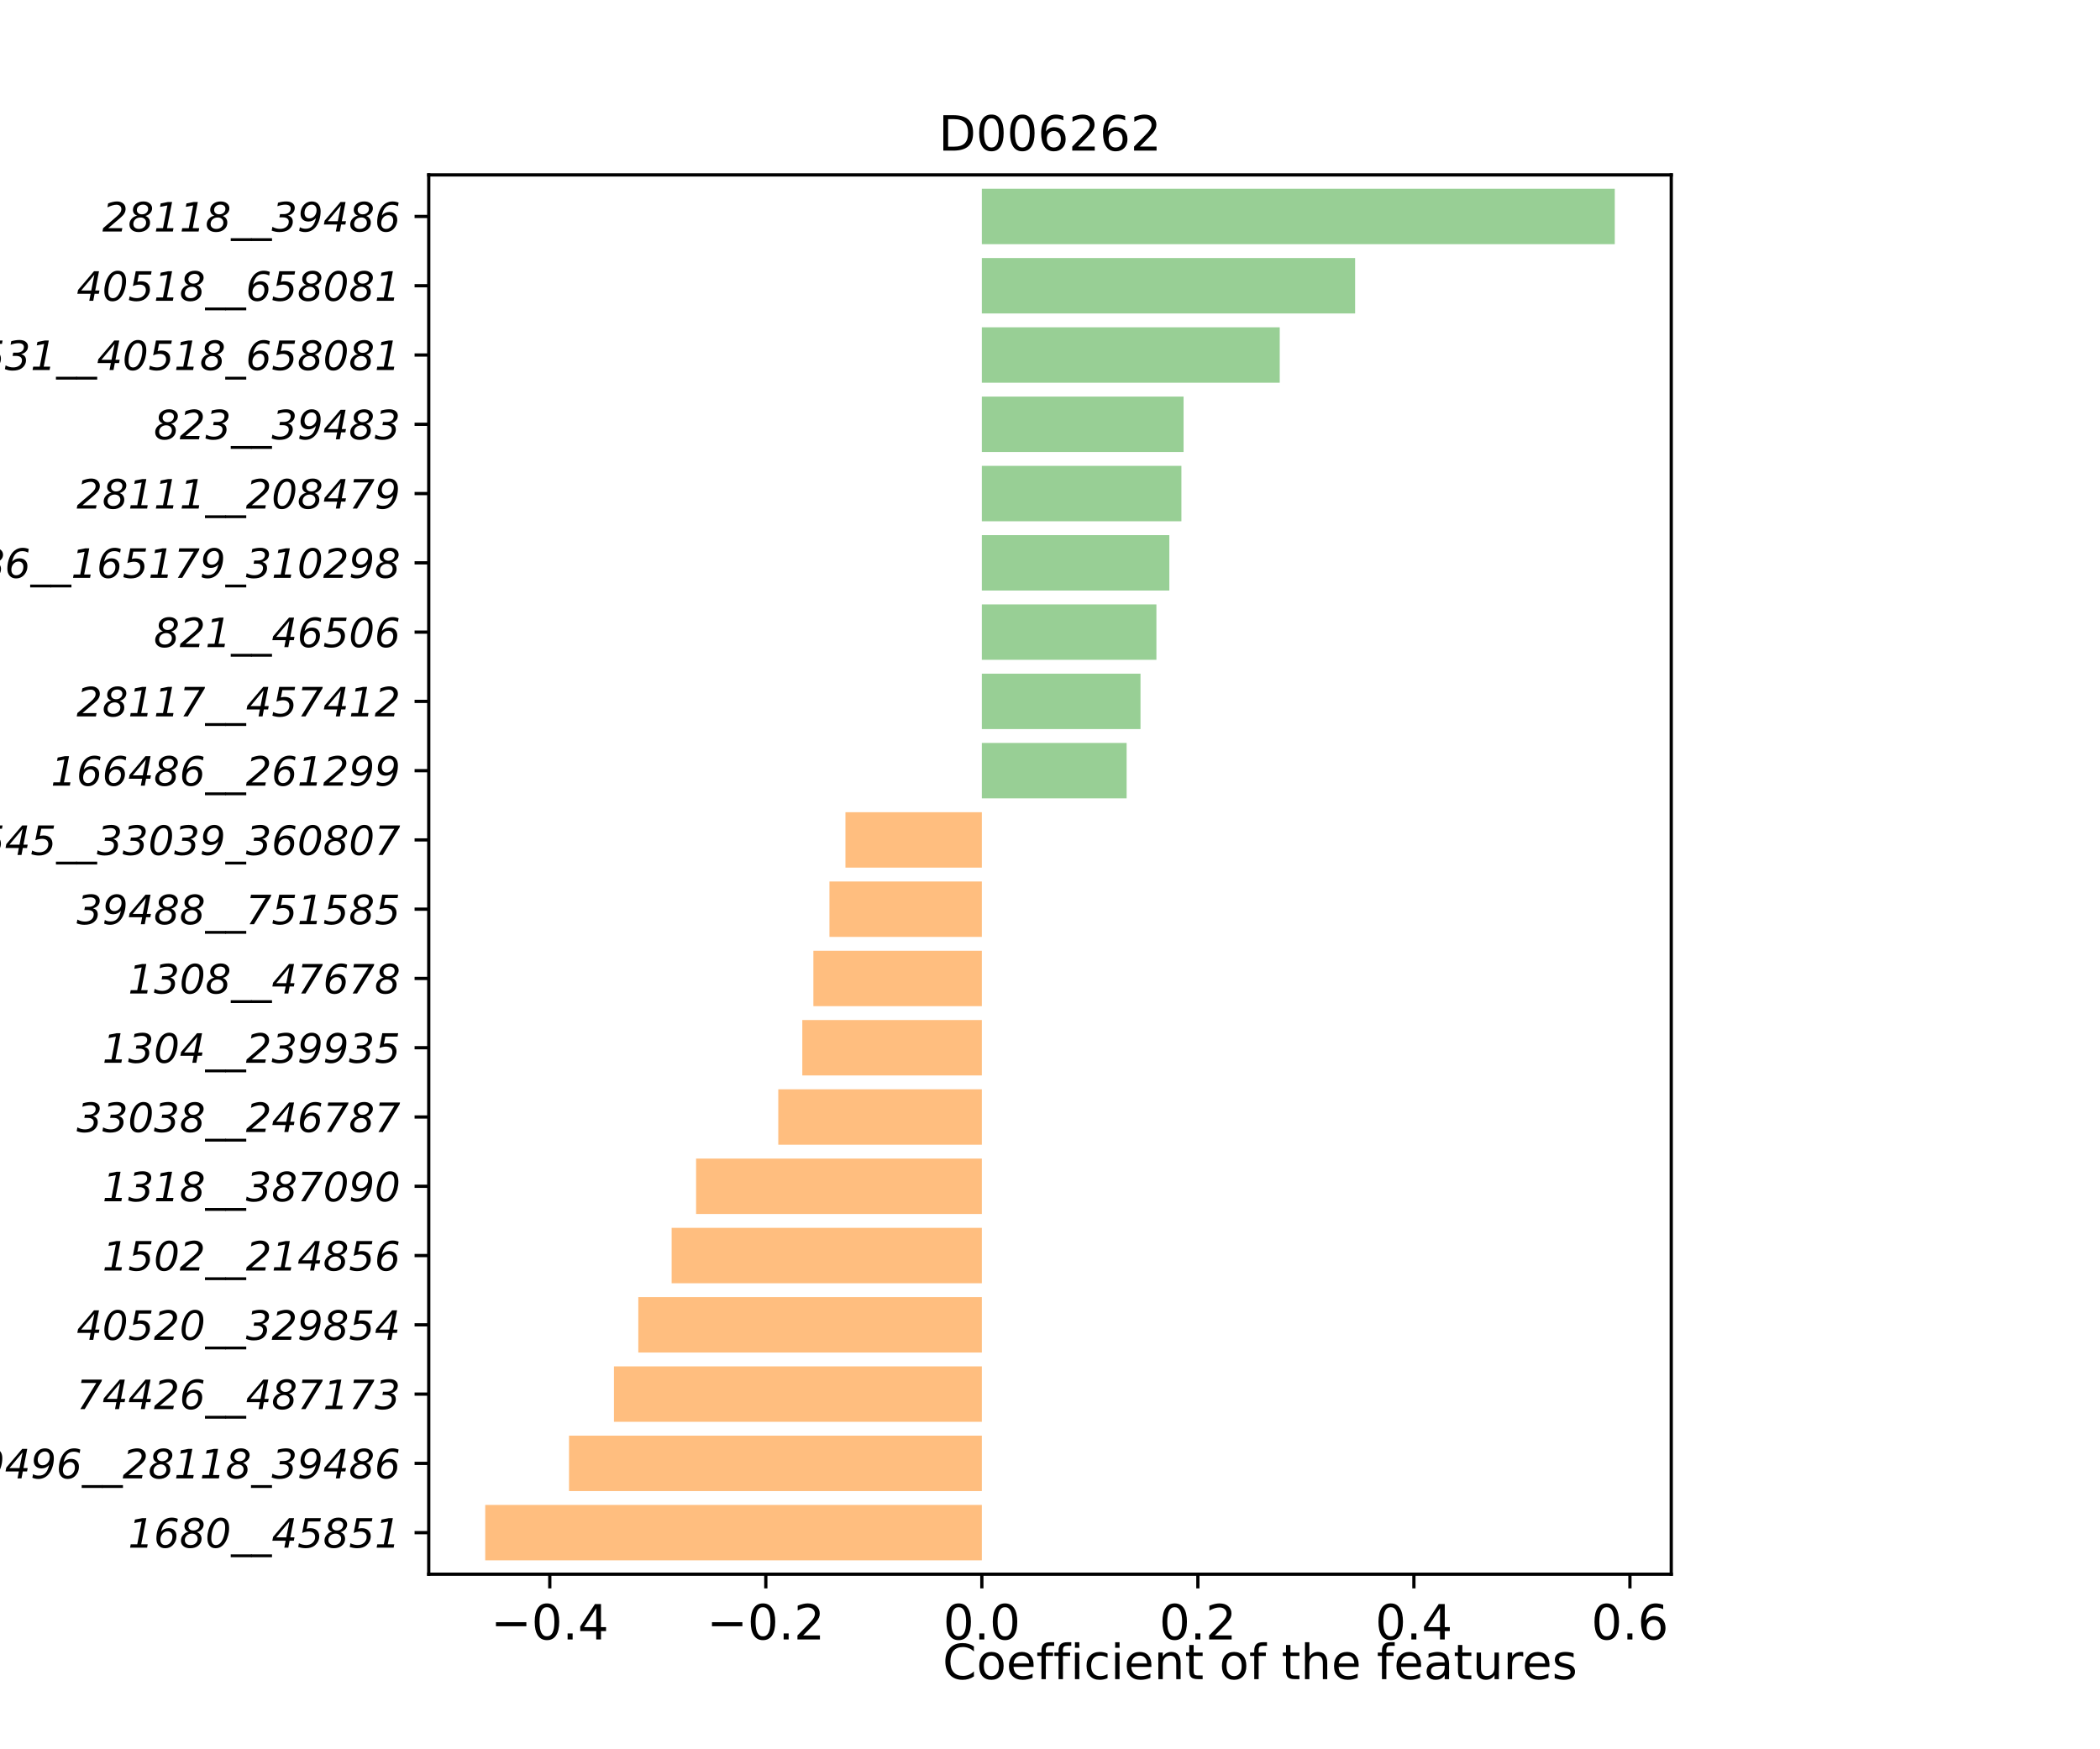 <?xml version="1.0" encoding="utf-8" standalone="no"?>
<!DOCTYPE svg PUBLIC "-//W3C//DTD SVG 1.1//EN"
  "http://www.w3.org/Graphics/SVG/1.1/DTD/svg11.dtd">
<!-- Created with matplotlib (https://matplotlib.org/) -->
<svg height="432pt" version="1.1" viewBox="0 0 518.7 432" width="518.7pt" xmlns="http://www.w3.org/2000/svg" xmlns:xlink="http://www.w3.org/1999/xlink">
 <defs>
  <style type="text/css">*{stroke-linecap:butt;stroke-linejoin:round;}</style>
 </defs>
 <g id="figure_1">
  <g id="patch_1">
   <path d="M 0 432 
L 518.7 432 
L 518.7 0 
L 0 0 
z
" style="fill:#ffffff;"/>
  </g>
  <g id="axes_1">
   <g id="patch_2">
    <path d="M 105.901 388.8 
L 412.799 388.8 
L 412.799 43.2 
L 105.901 43.2 
z
" style="fill:#ffffff;"/>
   </g>
   <g id="patch_3">
    <path clip-path="url(#p9b9547e624)" d="M 242.516 385.378 
L 119.851 385.378 
L 119.851 371.691 
L 242.516 371.691 
z
" style="fill:#ff7f00;opacity:0.5;"/>
   </g>
   <g id="patch_4">
    <path clip-path="url(#p9b9547e624)" d="M 242.516 368.269 
L 140.549 368.269 
L 140.549 354.582 
L 242.516 354.582 
z
" style="fill:#ff7f00;opacity:0.5;"/>
   </g>
   <g id="patch_5">
    <path clip-path="url(#p9b9547e624)" d="M 242.516 351.16 
L 151.647 351.16 
L 151.647 337.473 
L 242.516 337.473 
z
" style="fill:#ff7f00;opacity:0.5;"/>
   </g>
   <g id="patch_6">
    <path clip-path="url(#p9b9547e624)" d="M 242.516 334.051 
L 157.661 334.051 
L 157.661 320.364 
L 242.516 320.364 
z
" style="fill:#ff7f00;opacity:0.5;"/>
   </g>
   <g id="patch_7">
    <path clip-path="url(#p9b9547e624)" d="M 242.516 316.943 
L 165.893 316.943 
L 165.893 303.255 
L 242.516 303.255 
z
" style="fill:#ff7f00;opacity:0.5;"/>
   </g>
   <g id="patch_8">
    <path clip-path="url(#p9b9547e624)" d="M 242.516 299.834 
L 171.933 299.834 
L 171.933 286.147 
L 242.516 286.147 
z
" style="fill:#ff7f00;opacity:0.5;"/>
   </g>
   <g id="patch_9">
    <path clip-path="url(#p9b9547e624)" d="M 242.516 282.725 
L 192.235 282.725 
L 192.235 269.038 
L 242.516 269.038 
z
" style="fill:#ff7f00;opacity:0.5;"/>
   </g>
   <g id="patch_10">
    <path clip-path="url(#p9b9547e624)" d="M 242.516 265.616 
L 198.168 265.616 
L 198.168 251.929 
L 242.516 251.929 
z
" style="fill:#ff7f00;opacity:0.5;"/>
   </g>
   <g id="patch_11">
    <path clip-path="url(#p9b9547e624)" d="M 242.516 248.507 
L 200.905 248.507 
L 200.905 234.82 
L 242.516 234.82 
z
" style="fill:#ff7f00;opacity:0.5;"/>
   </g>
   <g id="patch_12">
    <path clip-path="url(#p9b9547e624)" d="M 242.516 231.398 
L 204.874 231.398 
L 204.874 217.711 
L 242.516 217.711 
z
" style="fill:#ff7f00;opacity:0.5;"/>
   </g>
   <g id="patch_13">
    <path clip-path="url(#p9b9547e624)" d="M 242.516 214.289 
L 208.825 214.289 
L 208.825 200.602 
L 242.516 200.602 
z
" style="fill:#ff7f00;opacity:0.5;"/>
   </g>
   <g id="patch_14">
    <path clip-path="url(#p9b9547e624)" d="M 242.516 197.18 
L 278.277 197.18 
L 278.277 183.493 
L 242.516 183.493 
z
" style="fill:#33a02c;opacity:0.5;"/>
   </g>
   <g id="patch_15">
    <path clip-path="url(#p9b9547e624)" d="M 242.516 180.071 
L 281.704 180.071 
L 281.704 166.384 
L 242.516 166.384 
z
" style="fill:#33a02c;opacity:0.5;"/>
   </g>
   <g id="patch_16">
    <path clip-path="url(#p9b9547e624)" d="M 242.516 162.962 
L 285.633 162.962 
L 285.633 149.275 
L 242.516 149.275 
z
" style="fill:#33a02c;opacity:0.5;"/>
   </g>
   <g id="patch_17">
    <path clip-path="url(#p9b9547e624)" d="M 242.516 145.853 
L 288.824 145.853 
L 288.824 132.166 
L 242.516 132.166 
z
" style="fill:#33a02c;opacity:0.5;"/>
   </g>
   <g id="patch_18">
    <path clip-path="url(#p9b9547e624)" d="M 242.516 128.745 
L 291.805 128.745 
L 291.805 115.057 
L 242.516 115.057 
z
" style="fill:#33a02c;opacity:0.5;"/>
   </g>
   <g id="patch_19">
    <path clip-path="url(#p9b9547e624)" d="M 242.516 111.636 
L 292.344 111.636 
L 292.344 97.949 
L 242.516 97.949 
z
" style="fill:#33a02c;opacity:0.5;"/>
   </g>
   <g id="patch_20">
    <path clip-path="url(#p9b9547e624)" d="M 242.516 94.527 
L 316.093 94.527 
L 316.093 80.84 
L 242.516 80.84 
z
" style="fill:#33a02c;opacity:0.5;"/>
   </g>
   <g id="patch_21">
    <path clip-path="url(#p9b9547e624)" d="M 242.516 77.418 
L 334.71 77.418 
L 334.71 63.731 
L 242.516 63.731 
z
" style="fill:#33a02c;opacity:0.5;"/>
   </g>
   <g id="patch_22">
    <path clip-path="url(#p9b9547e624)" d="M 242.516 60.309 
L 398.849 60.309 
L 398.849 46.622 
L 242.516 46.622 
z
" style="fill:#33a02c;opacity:0.5;"/>
   </g>
   <g id="matplotlib.axis_1">
    <g id="xtick_1">
     <g id="line2d_1">
      <defs>
       <path d="M 0 0 
L 0 3.5 
" id="m8eae3684c7" style="stroke:#000000;stroke-width:0.8;"/>
      </defs>
      <g>
       <use style="stroke:#000000;stroke-width:0.8;" x="135.798" xlink:href="#m8eae3684c7" y="388.8"/>
      </g>
     </g>
     <g id="text_1">
      <!-- −0.4 -->
      <g transform="translate(121.228 404.918)scale(0.12 -0.12)">
       <defs>
        <path d="M 10.594 35.5 
L 73.188 35.5 
L 73.188 27.203 
L 10.594 27.203 
z
" id="DejaVuSans-8722"/>
        <path d="M 31.781 66.406 
Q 24.172 66.406 20.328 58.906 
Q 16.5 51.422 16.5 36.375 
Q 16.5 21.391 20.328 13.891 
Q 24.172 6.391 31.781 6.391 
Q 39.453 6.391 43.281 13.891 
Q 47.125 21.391 47.125 36.375 
Q 47.125 51.422 43.281 58.906 
Q 39.453 66.406 31.781 66.406 
z
M 31.781 74.219 
Q 44.047 74.219 50.516 64.516 
Q 56.984 54.828 56.984 36.375 
Q 56.984 17.969 50.516 8.266 
Q 44.047 -1.422 31.781 -1.422 
Q 19.531 -1.422 13.062 8.266 
Q 6.594 17.969 6.594 36.375 
Q 6.594 54.828 13.062 64.516 
Q 19.531 74.219 31.781 74.219 
z
" id="DejaVuSans-48"/>
        <path d="M 10.688 12.406 
L 21 12.406 
L 21 0 
L 10.688 0 
z
" id="DejaVuSans-46"/>
        <path d="M 37.797 64.312 
L 12.891 25.391 
L 37.797 25.391 
z
M 35.203 72.906 
L 47.609 72.906 
L 47.609 25.391 
L 58.016 25.391 
L 58.016 17.188 
L 47.609 17.188 
L 47.609 0 
L 37.797 0 
L 37.797 17.188 
L 4.891 17.188 
L 4.891 26.703 
z
" id="DejaVuSans-52"/>
       </defs>
       <use xlink:href="#DejaVuSans-8722"/>
       <use x="83.789" xlink:href="#DejaVuSans-48"/>
       <use x="147.412" xlink:href="#DejaVuSans-46"/>
       <use x="179.199" xlink:href="#DejaVuSans-52"/>
      </g>
     </g>
    </g>
    <g id="xtick_2">
     <g id="line2d_2">
      <g>
       <use style="stroke:#000000;stroke-width:0.8;" x="189.157" xlink:href="#m8eae3684c7" y="388.8"/>
      </g>
     </g>
     <g id="text_2">
      <!-- −0.2 -->
      <g transform="translate(174.587 404.918)scale(0.12 -0.12)">
       <defs>
        <path d="M 19.188 8.297 
L 53.609 8.297 
L 53.609 0 
L 7.328 0 
L 7.328 8.297 
Q 12.938 14.109 22.625 23.891 
Q 32.328 33.688 34.812 36.531 
Q 39.547 41.844 41.422 45.531 
Q 43.312 49.219 43.312 52.781 
Q 43.312 58.594 39.234 62.25 
Q 35.156 65.922 28.609 65.922 
Q 23.969 65.922 18.812 64.312 
Q 13.672 62.703 7.812 59.422 
L 7.812 69.391 
Q 13.766 71.781 18.938 73 
Q 24.125 74.219 28.422 74.219 
Q 39.75 74.219 46.484 68.547 
Q 53.219 62.891 53.219 53.422 
Q 53.219 48.922 51.531 44.891 
Q 49.859 40.875 45.406 35.406 
Q 44.188 33.984 37.641 27.219 
Q 31.109 20.453 19.188 8.297 
z
" id="DejaVuSans-50"/>
       </defs>
       <use xlink:href="#DejaVuSans-8722"/>
       <use x="83.789" xlink:href="#DejaVuSans-48"/>
       <use x="147.412" xlink:href="#DejaVuSans-46"/>
       <use x="179.199" xlink:href="#DejaVuSans-50"/>
      </g>
     </g>
    </g>
    <g id="xtick_3">
     <g id="line2d_3">
      <g>
       <use style="stroke:#000000;stroke-width:0.8;" x="242.516" xlink:href="#m8eae3684c7" y="388.8"/>
      </g>
     </g>
     <g id="text_3">
      <!-- 0.0 -->
      <g transform="translate(232.974 404.918)scale(0.12 -0.12)">
       <use xlink:href="#DejaVuSans-48"/>
       <use x="63.623" xlink:href="#DejaVuSans-46"/>
       <use x="95.41" xlink:href="#DejaVuSans-48"/>
      </g>
     </g>
    </g>
    <g id="xtick_4">
     <g id="line2d_4">
      <g>
       <use style="stroke:#000000;stroke-width:0.8;" x="295.875" xlink:href="#m8eae3684c7" y="388.8"/>
      </g>
     </g>
     <g id="text_4">
      <!-- 0.2 -->
      <g transform="translate(286.333 404.918)scale(0.12 -0.12)">
       <use xlink:href="#DejaVuSans-48"/>
       <use x="63.623" xlink:href="#DejaVuSans-46"/>
       <use x="95.41" xlink:href="#DejaVuSans-50"/>
      </g>
     </g>
    </g>
    <g id="xtick_5">
     <g id="line2d_5">
      <g>
       <use style="stroke:#000000;stroke-width:0.8;" x="349.234" xlink:href="#m8eae3684c7" y="388.8"/>
      </g>
     </g>
     <g id="text_5">
      <!-- 0.4 -->
      <g transform="translate(339.692 404.918)scale(0.12 -0.12)">
       <use xlink:href="#DejaVuSans-48"/>
       <use x="63.623" xlink:href="#DejaVuSans-46"/>
       <use x="95.41" xlink:href="#DejaVuSans-52"/>
      </g>
     </g>
    </g>
    <g id="xtick_6">
     <g id="line2d_6">
      <g>
       <use style="stroke:#000000;stroke-width:0.8;" x="402.593" xlink:href="#m8eae3684c7" y="388.8"/>
      </g>
     </g>
     <g id="text_6">
      <!-- 0.6 -->
      <g transform="translate(393.051 404.918)scale(0.12 -0.12)">
       <defs>
        <path d="M 33.016 40.375 
Q 26.375 40.375 22.484 35.828 
Q 18.609 31.297 18.609 23.391 
Q 18.609 15.531 22.484 10.953 
Q 26.375 6.391 33.016 6.391 
Q 39.656 6.391 43.531 10.953 
Q 47.406 15.531 47.406 23.391 
Q 47.406 31.297 43.531 35.828 
Q 39.656 40.375 33.016 40.375 
z
M 52.594 71.297 
L 52.594 62.312 
Q 48.875 64.062 45.094 64.984 
Q 41.312 65.922 37.594 65.922 
Q 27.828 65.922 22.672 59.328 
Q 17.531 52.734 16.797 39.406 
Q 19.672 43.656 24.016 45.922 
Q 28.375 48.188 33.594 48.188 
Q 44.578 48.188 50.953 41.516 
Q 57.328 34.859 57.328 23.391 
Q 57.328 12.156 50.688 5.359 
Q 44.047 -1.422 33.016 -1.422 
Q 20.359 -1.422 13.672 8.266 
Q 6.984 17.969 6.984 36.375 
Q 6.984 53.656 15.188 63.938 
Q 23.391 74.219 37.203 74.219 
Q 40.922 74.219 44.703 73.484 
Q 48.484 72.75 52.594 71.297 
z
" id="DejaVuSans-54"/>
       </defs>
       <use xlink:href="#DejaVuSans-48"/>
       <use x="63.623" xlink:href="#DejaVuSans-46"/>
       <use x="95.41" xlink:href="#DejaVuSans-54"/>
      </g>
     </g>
    </g>
   </g>
   <g id="matplotlib.axis_2">
    <g id="ytick_1">
     <g id="line2d_7">
      <defs>
       <path d="M 0 0 
L -3.5 0 
" id="me848779215" style="stroke:#000000;stroke-width:0.8;"/>
      </defs>
      <g>
       <use style="stroke:#000000;stroke-width:0.8;" x="105.901" xlink:href="#me848779215" y="378.535"/>
      </g>
     </g>
     <g id="text_7">
      <!-- 1680__45851 -->
      <g transform="translate(31.639 382.246)scale(0.1 -0.1)">
       <defs>
        <path d="M 6.5 8.297 
L 22.609 8.297 
L 33.5 64.406 
L 15.281 60.891 
L 17 69.391 
L 35.109 72.906 
L 45.016 72.906 
L 32.422 8.297 
L 48.484 8.297 
L 46.922 0 
L 4.891 0 
z
" id="DejaVuSans-Oblique-49"/>
        <path d="M 45.906 27 
Q 45.906 33.203 42.719 36.781 
Q 39.547 40.375 34.078 40.375 
Q 26.516 40.375 21.359 34.547 
Q 16.219 28.719 16.219 20.125 
Q 16.219 13.672 19.359 10.031 
Q 22.516 6.391 28.078 6.391 
Q 35.688 6.391 40.797 12.375 
Q 45.906 18.359 45.906 27 
z
M 59.188 71.188 
L 57.516 62.203 
Q 54.688 64.062 51.016 65.031 
Q 47.359 66.016 43.219 66.016 
Q 33.109 66.016 26.969 59.672 
Q 20.844 53.328 17.828 39.797 
Q 21.391 43.953 26.094 46.062 
Q 30.812 48.188 36.281 48.188 
Q 45.219 48.188 50.516 43.031 
Q 55.812 37.891 55.812 29.203 
Q 55.812 22.078 53.203 15.938 
Q 50.594 9.812 45.609 5.172 
Q 42.188 2 37.641 0.281 
Q 33.109 -1.422 27.984 -1.422 
Q 17.922 -1.422 12.109 4.969 
Q 6.297 11.375 6.297 22.516 
Q 6.297 32.859 8.953 42.453 
Q 11.625 52.047 16.406 59.078 
Q 21.438 66.5 28.594 70.359 
Q 35.75 74.219 44.391 74.219 
Q 48.188 74.219 51.891 73.453 
Q 55.609 72.703 59.188 71.188 
z
" id="DejaVuSans-Oblique-54"/>
        <path d="M 44.484 22.125 
Q 44.484 27.641 40.625 31.125 
Q 36.766 34.625 30.516 34.625 
Q 22.906 34.625 17.938 30.047 
Q 12.984 25.484 12.984 18.5 
Q 12.984 12.938 16.766 9.656 
Q 20.562 6.391 27 6.391 
Q 34.672 6.391 39.578 10.828 
Q 44.484 15.281 44.484 22.125 
z
M 49.516 56.109 
Q 49.516 60.75 46.094 63.578 
Q 42.672 66.406 37.016 66.406 
Q 30.328 66.406 26 62.641 
Q 21.688 58.891 21.688 53.219 
Q 21.688 48.344 25.078 45.359 
Q 28.469 42.391 34.078 42.391 
Q 40.828 42.391 45.172 46.266 
Q 49.516 50.141 49.516 56.109 
z
M 42.828 38.375 
Q 48.344 36.281 51.266 32.031 
Q 54.203 27.781 54.203 21.781 
Q 54.203 11.672 46.391 5.125 
Q 38.578 -1.422 26.219 -1.422 
Q 15.719 -1.422 9.516 3.734 
Q 3.328 8.891 3.328 17.484 
Q 3.328 25.297 8.641 31.375 
Q 13.969 37.453 22.516 39.109 
Q 17.391 40.875 14.703 44.562 
Q 12.016 48.25 12.016 53.516 
Q 12.016 62.359 19.359 68.281 
Q 26.703 74.219 37.984 74.219 
Q 47.406 74.219 53.344 69.406 
Q 59.281 64.594 59.281 57.172 
Q 59.281 50.734 54.859 45.672 
Q 50.438 40.625 42.828 38.375 
z
" id="DejaVuSans-Oblique-56"/>
        <path d="M 38.188 74.219 
Q 48.094 74.219 53.344 67.625 
Q 58.594 61.031 58.594 48.688 
Q 58.594 39.312 56.125 30.047 
Q 53.656 20.797 49.219 13.484 
Q 44.672 6.156 38.547 2.359 
Q 32.422 -1.422 25 -1.422 
Q 15.438 -1.422 10.203 5.219 
Q 4.984 11.859 4.984 24.125 
Q 4.984 33.406 7.5 42.703 
Q 10.016 52 14.5 59.281 
Q 19 66.609 25.031 70.406 
Q 31.062 74.219 38.188 74.219 
z
M 37.594 66.406 
Q 33.891 66.406 30.547 64.422 
Q 27.203 62.453 24.516 58.594 
Q 20.016 52.156 17.359 42.5 
Q 14.703 32.859 14.703 22.703 
Q 14.703 14.656 17.547 10.516 
Q 20.406 6.391 25.984 6.391 
Q 29.891 6.391 33.203 8.375 
Q 36.531 10.359 39.203 14.203 
Q 43.656 20.609 46.266 30.25 
Q 48.875 39.891 48.875 50.094 
Q 48.875 58.156 46.016 62.281 
Q 43.172 66.406 37.594 66.406 
z
" id="DejaVuSans-Oblique-48"/>
        <path d="M 50.984 -16.609 
L 50.984 -23.578 
L -0.984 -23.578 
L -0.984 -16.609 
z
" id="DejaVuSans-Oblique-95"/>
        <path d="M 43.016 72.906 
L 55.422 72.906 
L 46.094 25.391 
L 56.5 25.391 
L 54.891 17.188 
L 44.484 17.188 
L 41.219 0 
L 31.391 0 
L 34.719 17.188 
L 1.812 17.188 
L 3.719 26.703 
z
M 43.891 64.312 
L 11.375 25.391 
L 36.281 25.391 
z
" id="DejaVuSans-Oblique-52"/>
        <path d="M 58.109 72.906 
L 56.594 64.703 
L 26.422 64.703 
L 22.906 46.688 
Q 25.141 47.406 27.453 47.75 
Q 29.781 48.094 32.172 48.094 
Q 42.281 48.094 48.141 42.672 
Q 54 37.25 54 27.984 
Q 54 21.484 51 15.531 
Q 48 9.578 42.484 5.078 
Q 38.578 1.953 32.938 0.266 
Q 27.297 -1.422 20.609 -1.422 
Q 16.219 -1.422 11.625 -0.641 
Q 7.031 0.141 2 1.703 
L 3.812 10.891 
Q 8.297 8.688 12.812 7.594 
Q 17.328 6.5 21.922 6.5 
Q 31.453 6.5 37.672 12.203 
Q 43.891 17.922 43.891 26.516 
Q 43.891 32.859 39.812 36.375 
Q 35.75 39.891 28.422 39.891 
Q 24.562 39.891 20.391 38.984 
Q 16.219 38.094 11.812 36.281 
L 18.891 72.906 
z
" id="DejaVuSans-Oblique-53"/>
       </defs>
       <use xlink:href="#DejaVuSans-Oblique-49"/>
       <use x="63.623" xlink:href="#DejaVuSans-Oblique-54"/>
       <use x="127.246" xlink:href="#DejaVuSans-Oblique-56"/>
       <use x="190.869" xlink:href="#DejaVuSans-Oblique-48"/>
       <use x="254.492" xlink:href="#DejaVuSans-Oblique-95"/>
       <use x="304.492" xlink:href="#DejaVuSans-Oblique-95"/>
       <use x="354.492" xlink:href="#DejaVuSans-Oblique-52"/>
       <use x="418.115" xlink:href="#DejaVuSans-Oblique-53"/>
       <use x="481.738" xlink:href="#DejaVuSans-Oblique-56"/>
       <use x="545.361" xlink:href="#DejaVuSans-Oblique-53"/>
       <use x="608.984" xlink:href="#DejaVuSans-Oblique-49"/>
      </g>
     </g>
    </g>
    <g id="ytick_2">
     <g id="line2d_8">
      <g>
       <use style="stroke:#000000;stroke-width:0.8;" x="105.901" xlink:href="#me848779215" y="361.426"/>
      </g>
     </g>
     <g id="text_8">
      <!-- 39496__28118_39486 -->
      <g transform="translate(-11.536 365.137)scale(0.1 -0.1)">
       <defs>
        <path d="M 15.828 71.094 
Q 21.188 72.656 26.234 73.438 
Q 31.297 74.219 36.188 74.219 
Q 45.844 74.219 51.5 69.922 
Q 57.172 65.625 57.172 58.406 
Q 57.172 51.312 52.703 46.234 
Q 48.25 41.156 40.375 39.312 
Q 46.531 37.547 49.406 33.828 
Q 52.297 30.125 52.297 24.031 
Q 52.297 18.172 49.484 13.031 
Q 46.688 7.906 41.406 4.203 
Q 37.406 1.375 31.828 -0.016 
Q 26.266 -1.422 19 -1.422 
Q 14.406 -1.422 9.719 -0.516 
Q 5.031 0.391 0.203 2.203 
L 2 11.531 
Q 6.594 8.984 11.25 7.734 
Q 15.922 6.5 20.797 6.5 
Q 30.422 6.5 36.406 11.453 
Q 42.391 16.406 42.391 24.312 
Q 42.391 29.391 38.578 32.141 
Q 34.766 34.906 27.688 34.906 
L 19.188 34.906 
L 20.703 42.922 
L 29.688 42.922 
Q 37.797 42.922 42.453 46.625 
Q 47.125 50.344 47.125 56.688 
Q 47.125 61.281 43.703 63.797 
Q 40.281 66.312 34.078 66.312 
Q 29.391 66.312 24.484 65.312 
Q 19.578 64.312 14.312 62.312 
z
" id="DejaVuSans-Oblique-51"/>
        <path d="M 4.391 1.609 
L 6.203 10.594 
Q 9.031 8.734 12.641 7.75 
Q 16.266 6.781 20.406 6.781 
Q 30.516 6.781 36.688 13.172 
Q 42.875 19.578 45.906 33.109 
Q 42.281 28.953 37.516 26.781 
Q 32.766 24.609 27.297 24.609 
Q 18.406 24.609 13.156 29.75 
Q 7.906 34.906 7.906 43.609 
Q 7.906 50.734 10.5 56.859 
Q 13.094 62.984 18.109 67.578 
Q 21.531 70.797 26.016 72.5 
Q 30.516 74.219 35.594 74.219 
Q 45.703 74.219 51.562 67.797 
Q 57.422 61.375 57.422 50.297 
Q 57.422 39.984 54.703 30.359 
Q 52 20.75 47.219 13.719 
Q 42.141 6.297 35 2.438 
Q 27.875 -1.422 19.188 -1.422 
Q 15.438 -1.422 11.688 -0.656 
Q 7.953 0.094 4.391 1.609 
z
M 17.672 45.906 
Q 17.672 39.703 20.891 36.062 
Q 24.125 32.422 29.594 32.422 
Q 37.156 32.422 42.281 38.234 
Q 47.406 44.047 47.406 52.688 
Q 47.406 59.125 44.234 62.766 
Q 41.062 66.406 35.5 66.406 
Q 27.938 66.406 22.797 60.469 
Q 17.672 54.547 17.672 45.906 
z
" id="DejaVuSans-Oblique-57"/>
        <path d="M 46.094 35.203 
L 14.594 8.203 
L 49.422 8.203 
L 47.703 0 
L 0.391 0 
L 2 8.297 
L 34.906 36.531 
Q 41.5 42.234 44.25 46.547 
Q 47.016 50.875 47.016 55.422 
Q 47.016 60.156 43.688 63.125 
Q 40.375 66.109 35.016 66.109 
Q 30.375 66.109 24.703 64.453 
Q 19.047 62.797 12.594 59.625 
L 14.406 69.391 
Q 20.453 71.781 25.969 73 
Q 31.5 74.219 36.188 74.219 
Q 45.75 74.219 51.578 69.141 
Q 57.422 64.062 57.422 55.812 
Q 57.422 50.25 54.641 45.188 
Q 51.859 40.141 46.094 35.203 
z
" id="DejaVuSans-Oblique-50"/>
       </defs>
       <use xlink:href="#DejaVuSans-Oblique-51"/>
       <use x="63.623" xlink:href="#DejaVuSans-Oblique-57"/>
       <use x="127.246" xlink:href="#DejaVuSans-Oblique-52"/>
       <use x="190.869" xlink:href="#DejaVuSans-Oblique-57"/>
       <use x="254.492" xlink:href="#DejaVuSans-Oblique-54"/>
       <use x="318.115" xlink:href="#DejaVuSans-Oblique-95"/>
       <use x="368.115" xlink:href="#DejaVuSans-Oblique-95"/>
       <use x="418.115" xlink:href="#DejaVuSans-Oblique-50"/>
       <use x="481.738" xlink:href="#DejaVuSans-Oblique-56"/>
       <use x="545.361" xlink:href="#DejaVuSans-Oblique-49"/>
       <use x="608.984" xlink:href="#DejaVuSans-Oblique-49"/>
       <use x="672.607" xlink:href="#DejaVuSans-Oblique-56"/>
       <use x="736.23" xlink:href="#DejaVuSans-Oblique-95"/>
       <use x="786.23" xlink:href="#DejaVuSans-Oblique-51"/>
       <use x="849.854" xlink:href="#DejaVuSans-Oblique-57"/>
       <use x="913.477" xlink:href="#DejaVuSans-Oblique-52"/>
       <use x="977.1" xlink:href="#DejaVuSans-Oblique-56"/>
       <use x="1040.723" xlink:href="#DejaVuSans-Oblique-54"/>
      </g>
     </g>
    </g>
    <g id="ytick_3">
     <g id="line2d_9">
      <g>
       <use style="stroke:#000000;stroke-width:0.8;" x="105.901" xlink:href="#me848779215" y="344.317"/>
      </g>
     </g>
     <g id="text_9">
      <!-- 74426__487173 -->
      <g transform="translate(18.914 348.028)scale(0.1 -0.1)">
       <defs>
        <path d="M 12.797 72.906 
L 62.703 72.906 
L 61.812 68.703 
L 20.125 0 
L 9.281 0 
L 48.688 64.594 
L 11.188 64.594 
z
" id="DejaVuSans-Oblique-55"/>
       </defs>
       <use xlink:href="#DejaVuSans-Oblique-55"/>
       <use x="63.623" xlink:href="#DejaVuSans-Oblique-52"/>
       <use x="127.246" xlink:href="#DejaVuSans-Oblique-52"/>
       <use x="190.869" xlink:href="#DejaVuSans-Oblique-50"/>
       <use x="254.492" xlink:href="#DejaVuSans-Oblique-54"/>
       <use x="318.115" xlink:href="#DejaVuSans-Oblique-95"/>
       <use x="368.115" xlink:href="#DejaVuSans-Oblique-95"/>
       <use x="418.115" xlink:href="#DejaVuSans-Oblique-52"/>
       <use x="481.738" xlink:href="#DejaVuSans-Oblique-56"/>
       <use x="545.361" xlink:href="#DejaVuSans-Oblique-55"/>
       <use x="608.984" xlink:href="#DejaVuSans-Oblique-49"/>
       <use x="672.607" xlink:href="#DejaVuSans-Oblique-55"/>
       <use x="736.23" xlink:href="#DejaVuSans-Oblique-51"/>
      </g>
     </g>
    </g>
    <g id="ytick_4">
     <g id="line2d_10">
      <g>
       <use style="stroke:#000000;stroke-width:0.8;" x="105.901" xlink:href="#me848779215" y="327.208"/>
      </g>
     </g>
     <g id="text_10">
      <!-- 40520__329854 -->
      <g transform="translate(18.914 330.919)scale(0.1 -0.1)">
       <use xlink:href="#DejaVuSans-Oblique-52"/>
       <use x="63.623" xlink:href="#DejaVuSans-Oblique-48"/>
       <use x="127.246" xlink:href="#DejaVuSans-Oblique-53"/>
       <use x="190.869" xlink:href="#DejaVuSans-Oblique-50"/>
       <use x="254.492" xlink:href="#DejaVuSans-Oblique-48"/>
       <use x="318.115" xlink:href="#DejaVuSans-Oblique-95"/>
       <use x="368.115" xlink:href="#DejaVuSans-Oblique-95"/>
       <use x="418.115" xlink:href="#DejaVuSans-Oblique-51"/>
       <use x="481.738" xlink:href="#DejaVuSans-Oblique-50"/>
       <use x="545.361" xlink:href="#DejaVuSans-Oblique-57"/>
       <use x="608.984" xlink:href="#DejaVuSans-Oblique-56"/>
       <use x="672.607" xlink:href="#DejaVuSans-Oblique-53"/>
       <use x="736.23" xlink:href="#DejaVuSans-Oblique-52"/>
      </g>
     </g>
    </g>
    <g id="ytick_5">
     <g id="line2d_11">
      <g>
       <use style="stroke:#000000;stroke-width:0.8;" x="105.901" xlink:href="#me848779215" y="310.099"/>
      </g>
     </g>
     <g id="text_11">
      <!-- 1502__214856 -->
      <g transform="translate(25.276 313.81)scale(0.1 -0.1)">
       <use xlink:href="#DejaVuSans-Oblique-49"/>
       <use x="63.623" xlink:href="#DejaVuSans-Oblique-53"/>
       <use x="127.246" xlink:href="#DejaVuSans-Oblique-48"/>
       <use x="190.869" xlink:href="#DejaVuSans-Oblique-50"/>
       <use x="254.492" xlink:href="#DejaVuSans-Oblique-95"/>
       <use x="304.492" xlink:href="#DejaVuSans-Oblique-95"/>
       <use x="354.492" xlink:href="#DejaVuSans-Oblique-50"/>
       <use x="418.115" xlink:href="#DejaVuSans-Oblique-49"/>
       <use x="481.738" xlink:href="#DejaVuSans-Oblique-52"/>
       <use x="545.361" xlink:href="#DejaVuSans-Oblique-56"/>
       <use x="608.984" xlink:href="#DejaVuSans-Oblique-53"/>
       <use x="672.607" xlink:href="#DejaVuSans-Oblique-54"/>
      </g>
     </g>
    </g>
    <g id="ytick_6">
     <g id="line2d_12">
      <g>
       <use style="stroke:#000000;stroke-width:0.8;" x="105.901" xlink:href="#me848779215" y="292.99"/>
      </g>
     </g>
     <g id="text_12">
      <!-- 1318__387090 -->
      <g transform="translate(25.276 296.701)scale(0.1 -0.1)">
       <use xlink:href="#DejaVuSans-Oblique-49"/>
       <use x="63.623" xlink:href="#DejaVuSans-Oblique-51"/>
       <use x="127.246" xlink:href="#DejaVuSans-Oblique-49"/>
       <use x="190.869" xlink:href="#DejaVuSans-Oblique-56"/>
       <use x="254.492" xlink:href="#DejaVuSans-Oblique-95"/>
       <use x="304.492" xlink:href="#DejaVuSans-Oblique-95"/>
       <use x="354.492" xlink:href="#DejaVuSans-Oblique-51"/>
       <use x="418.115" xlink:href="#DejaVuSans-Oblique-56"/>
       <use x="481.738" xlink:href="#DejaVuSans-Oblique-55"/>
       <use x="545.361" xlink:href="#DejaVuSans-Oblique-48"/>
       <use x="608.984" xlink:href="#DejaVuSans-Oblique-57"/>
       <use x="672.607" xlink:href="#DejaVuSans-Oblique-48"/>
      </g>
     </g>
    </g>
    <g id="ytick_7">
     <g id="line2d_13">
      <g>
       <use style="stroke:#000000;stroke-width:0.8;" x="105.901" xlink:href="#me848779215" y="275.881"/>
      </g>
     </g>
     <g id="text_13">
      <!-- 33038__246787 -->
      <g transform="translate(18.914 279.592)scale(0.1 -0.1)">
       <use xlink:href="#DejaVuSans-Oblique-51"/>
       <use x="63.623" xlink:href="#DejaVuSans-Oblique-51"/>
       <use x="127.246" xlink:href="#DejaVuSans-Oblique-48"/>
       <use x="190.869" xlink:href="#DejaVuSans-Oblique-51"/>
       <use x="254.492" xlink:href="#DejaVuSans-Oblique-56"/>
       <use x="318.115" xlink:href="#DejaVuSans-Oblique-95"/>
       <use x="368.115" xlink:href="#DejaVuSans-Oblique-95"/>
       <use x="418.115" xlink:href="#DejaVuSans-Oblique-50"/>
       <use x="481.738" xlink:href="#DejaVuSans-Oblique-52"/>
       <use x="545.361" xlink:href="#DejaVuSans-Oblique-54"/>
       <use x="608.984" xlink:href="#DejaVuSans-Oblique-55"/>
       <use x="672.607" xlink:href="#DejaVuSans-Oblique-56"/>
       <use x="736.23" xlink:href="#DejaVuSans-Oblique-55"/>
      </g>
     </g>
    </g>
    <g id="ytick_8">
     <g id="line2d_14">
      <g>
       <use style="stroke:#000000;stroke-width:0.8;" x="105.901" xlink:href="#me848779215" y="258.772"/>
      </g>
     </g>
     <g id="text_14">
      <!-- 1304__239935 -->
      <g transform="translate(25.276 262.483)scale(0.1 -0.1)">
       <use xlink:href="#DejaVuSans-Oblique-49"/>
       <use x="63.623" xlink:href="#DejaVuSans-Oblique-51"/>
       <use x="127.246" xlink:href="#DejaVuSans-Oblique-48"/>
       <use x="190.869" xlink:href="#DejaVuSans-Oblique-52"/>
       <use x="254.492" xlink:href="#DejaVuSans-Oblique-95"/>
       <use x="304.492" xlink:href="#DejaVuSans-Oblique-95"/>
       <use x="354.492" xlink:href="#DejaVuSans-Oblique-50"/>
       <use x="418.115" xlink:href="#DejaVuSans-Oblique-51"/>
       <use x="481.738" xlink:href="#DejaVuSans-Oblique-57"/>
       <use x="545.361" xlink:href="#DejaVuSans-Oblique-57"/>
       <use x="608.984" xlink:href="#DejaVuSans-Oblique-51"/>
       <use x="672.607" xlink:href="#DejaVuSans-Oblique-53"/>
      </g>
     </g>
    </g>
    <g id="ytick_9">
     <g id="line2d_15">
      <g>
       <use style="stroke:#000000;stroke-width:0.8;" x="105.901" xlink:href="#me848779215" y="241.663"/>
      </g>
     </g>
     <g id="text_15">
      <!-- 1308__47678 -->
      <g transform="translate(31.639 245.374)scale(0.1 -0.1)">
       <use xlink:href="#DejaVuSans-Oblique-49"/>
       <use x="63.623" xlink:href="#DejaVuSans-Oblique-51"/>
       <use x="127.246" xlink:href="#DejaVuSans-Oblique-48"/>
       <use x="190.869" xlink:href="#DejaVuSans-Oblique-56"/>
       <use x="254.492" xlink:href="#DejaVuSans-Oblique-95"/>
       <use x="304.492" xlink:href="#DejaVuSans-Oblique-95"/>
       <use x="354.492" xlink:href="#DejaVuSans-Oblique-52"/>
       <use x="418.115" xlink:href="#DejaVuSans-Oblique-55"/>
       <use x="481.738" xlink:href="#DejaVuSans-Oblique-54"/>
       <use x="545.361" xlink:href="#DejaVuSans-Oblique-55"/>
       <use x="608.984" xlink:href="#DejaVuSans-Oblique-56"/>
      </g>
     </g>
    </g>
    <g id="ytick_10">
     <g id="line2d_16">
      <g>
       <use style="stroke:#000000;stroke-width:0.8;" x="105.901" xlink:href="#me848779215" y="224.554"/>
      </g>
     </g>
     <g id="text_16">
      <!-- 39488__751585 -->
      <g transform="translate(18.914 228.265)scale(0.1 -0.1)">
       <use xlink:href="#DejaVuSans-Oblique-51"/>
       <use x="63.623" xlink:href="#DejaVuSans-Oblique-57"/>
       <use x="127.246" xlink:href="#DejaVuSans-Oblique-52"/>
       <use x="190.869" xlink:href="#DejaVuSans-Oblique-56"/>
       <use x="254.492" xlink:href="#DejaVuSans-Oblique-56"/>
       <use x="318.115" xlink:href="#DejaVuSans-Oblique-95"/>
       <use x="368.115" xlink:href="#DejaVuSans-Oblique-95"/>
       <use x="418.115" xlink:href="#DejaVuSans-Oblique-55"/>
       <use x="481.738" xlink:href="#DejaVuSans-Oblique-53"/>
       <use x="545.361" xlink:href="#DejaVuSans-Oblique-49"/>
       <use x="608.984" xlink:href="#DejaVuSans-Oblique-53"/>
       <use x="672.607" xlink:href="#DejaVuSans-Oblique-56"/>
       <use x="736.23" xlink:href="#DejaVuSans-Oblique-53"/>
      </g>
     </g>
    </g>
    <g id="ytick_11">
     <g id="line2d_17">
      <g>
       <use style="stroke:#000000;stroke-width:0.8;" x="105.901" xlink:href="#me848779215" y="207.446"/>
      </g>
     </g>
     <g id="text_17">
      <!-- 40545__33039_360807 -->
      <g transform="translate(-17.899 211.156)scale(0.1 -0.1)">
       <use xlink:href="#DejaVuSans-Oblique-52"/>
       <use x="63.623" xlink:href="#DejaVuSans-Oblique-48"/>
       <use x="127.246" xlink:href="#DejaVuSans-Oblique-53"/>
       <use x="190.869" xlink:href="#DejaVuSans-Oblique-52"/>
       <use x="254.492" xlink:href="#DejaVuSans-Oblique-53"/>
       <use x="318.115" xlink:href="#DejaVuSans-Oblique-95"/>
       <use x="368.115" xlink:href="#DejaVuSans-Oblique-95"/>
       <use x="418.115" xlink:href="#DejaVuSans-Oblique-51"/>
       <use x="481.738" xlink:href="#DejaVuSans-Oblique-51"/>
       <use x="545.361" xlink:href="#DejaVuSans-Oblique-48"/>
       <use x="608.984" xlink:href="#DejaVuSans-Oblique-51"/>
       <use x="672.607" xlink:href="#DejaVuSans-Oblique-57"/>
       <use x="736.23" xlink:href="#DejaVuSans-Oblique-95"/>
       <use x="786.23" xlink:href="#DejaVuSans-Oblique-51"/>
       <use x="849.854" xlink:href="#DejaVuSans-Oblique-54"/>
       <use x="913.477" xlink:href="#DejaVuSans-Oblique-48"/>
       <use x="977.1" xlink:href="#DejaVuSans-Oblique-56"/>
       <use x="1040.723" xlink:href="#DejaVuSans-Oblique-48"/>
       <use x="1104.346" xlink:href="#DejaVuSans-Oblique-55"/>
      </g>
     </g>
    </g>
    <g id="ytick_12">
     <g id="line2d_18">
      <g>
       <use style="stroke:#000000;stroke-width:0.8;" x="105.901" xlink:href="#me848779215" y="190.337"/>
      </g>
     </g>
     <g id="text_18">
      <!-- 166486__261299 -->
      <g transform="translate(12.551 194.048)scale(0.1 -0.1)">
       <use xlink:href="#DejaVuSans-Oblique-49"/>
       <use x="63.623" xlink:href="#DejaVuSans-Oblique-54"/>
       <use x="127.246" xlink:href="#DejaVuSans-Oblique-54"/>
       <use x="190.869" xlink:href="#DejaVuSans-Oblique-52"/>
       <use x="254.492" xlink:href="#DejaVuSans-Oblique-56"/>
       <use x="318.115" xlink:href="#DejaVuSans-Oblique-54"/>
       <use x="381.738" xlink:href="#DejaVuSans-Oblique-95"/>
       <use x="431.738" xlink:href="#DejaVuSans-Oblique-95"/>
       <use x="481.738" xlink:href="#DejaVuSans-Oblique-50"/>
       <use x="545.361" xlink:href="#DejaVuSans-Oblique-54"/>
       <use x="608.984" xlink:href="#DejaVuSans-Oblique-49"/>
       <use x="672.607" xlink:href="#DejaVuSans-Oblique-50"/>
       <use x="736.23" xlink:href="#DejaVuSans-Oblique-57"/>
       <use x="799.854" xlink:href="#DejaVuSans-Oblique-57"/>
      </g>
     </g>
    </g>
    <g id="ytick_13">
     <g id="line2d_19">
      <g>
       <use style="stroke:#000000;stroke-width:0.8;" x="105.901" xlink:href="#me848779215" y="173.228"/>
      </g>
     </g>
     <g id="text_19">
      <!-- 28117__457412 -->
      <g transform="translate(18.914 176.939)scale(0.1 -0.1)">
       <use xlink:href="#DejaVuSans-Oblique-50"/>
       <use x="63.623" xlink:href="#DejaVuSans-Oblique-56"/>
       <use x="127.246" xlink:href="#DejaVuSans-Oblique-49"/>
       <use x="190.869" xlink:href="#DejaVuSans-Oblique-49"/>
       <use x="254.492" xlink:href="#DejaVuSans-Oblique-55"/>
       <use x="318.115" xlink:href="#DejaVuSans-Oblique-95"/>
       <use x="368.115" xlink:href="#DejaVuSans-Oblique-95"/>
       <use x="418.115" xlink:href="#DejaVuSans-Oblique-52"/>
       <use x="481.738" xlink:href="#DejaVuSans-Oblique-53"/>
       <use x="545.361" xlink:href="#DejaVuSans-Oblique-55"/>
       <use x="608.984" xlink:href="#DejaVuSans-Oblique-52"/>
       <use x="672.607" xlink:href="#DejaVuSans-Oblique-49"/>
       <use x="736.23" xlink:href="#DejaVuSans-Oblique-50"/>
      </g>
     </g>
    </g>
    <g id="ytick_14">
     <g id="line2d_20">
      <g>
       <use style="stroke:#000000;stroke-width:0.8;" x="105.901" xlink:href="#me848779215" y="156.119"/>
      </g>
     </g>
     <g id="text_20">
      <!-- 821__46506 -->
      <g transform="translate(38.001 159.83)scale(0.1 -0.1)">
       <use xlink:href="#DejaVuSans-Oblique-56"/>
       <use x="63.623" xlink:href="#DejaVuSans-Oblique-50"/>
       <use x="127.246" xlink:href="#DejaVuSans-Oblique-49"/>
       <use x="190.869" xlink:href="#DejaVuSans-Oblique-95"/>
       <use x="240.869" xlink:href="#DejaVuSans-Oblique-95"/>
       <use x="290.869" xlink:href="#DejaVuSans-Oblique-52"/>
       <use x="354.492" xlink:href="#DejaVuSans-Oblique-54"/>
       <use x="418.115" xlink:href="#DejaVuSans-Oblique-53"/>
       <use x="481.738" xlink:href="#DejaVuSans-Oblique-48"/>
       <use x="545.361" xlink:href="#DejaVuSans-Oblique-54"/>
      </g>
     </g>
    </g>
    <g id="ytick_15">
     <g id="line2d_21">
      <g>
       <use style="stroke:#000000;stroke-width:0.8;" x="105.901" xlink:href="#me848779215" y="139.01"/>
      </g>
     </g>
     <g id="text_21">
      <!-- 100886__165179_310298 -->
      <g transform="translate(-30.624 142.721)scale(0.1 -0.1)">
       <use xlink:href="#DejaVuSans-Oblique-49"/>
       <use x="63.623" xlink:href="#DejaVuSans-Oblique-48"/>
       <use x="127.246" xlink:href="#DejaVuSans-Oblique-48"/>
       <use x="190.869" xlink:href="#DejaVuSans-Oblique-56"/>
       <use x="254.492" xlink:href="#DejaVuSans-Oblique-56"/>
       <use x="318.115" xlink:href="#DejaVuSans-Oblique-54"/>
       <use x="381.738" xlink:href="#DejaVuSans-Oblique-95"/>
       <use x="431.738" xlink:href="#DejaVuSans-Oblique-95"/>
       <use x="481.738" xlink:href="#DejaVuSans-Oblique-49"/>
       <use x="545.361" xlink:href="#DejaVuSans-Oblique-54"/>
       <use x="608.984" xlink:href="#DejaVuSans-Oblique-53"/>
       <use x="672.607" xlink:href="#DejaVuSans-Oblique-49"/>
       <use x="736.23" xlink:href="#DejaVuSans-Oblique-55"/>
       <use x="799.854" xlink:href="#DejaVuSans-Oblique-57"/>
       <use x="863.477" xlink:href="#DejaVuSans-Oblique-95"/>
       <use x="913.477" xlink:href="#DejaVuSans-Oblique-51"/>
       <use x="977.1" xlink:href="#DejaVuSans-Oblique-49"/>
       <use x="1040.723" xlink:href="#DejaVuSans-Oblique-48"/>
       <use x="1104.346" xlink:href="#DejaVuSans-Oblique-50"/>
       <use x="1167.969" xlink:href="#DejaVuSans-Oblique-57"/>
       <use x="1231.592" xlink:href="#DejaVuSans-Oblique-56"/>
      </g>
     </g>
    </g>
    <g id="ytick_16">
     <g id="line2d_22">
      <g>
       <use style="stroke:#000000;stroke-width:0.8;" x="105.901" xlink:href="#me848779215" y="121.901"/>
      </g>
     </g>
     <g id="text_22">
      <!-- 28111__208479 -->
      <g transform="translate(18.914 125.612)scale(0.1 -0.1)">
       <use xlink:href="#DejaVuSans-Oblique-50"/>
       <use x="63.623" xlink:href="#DejaVuSans-Oblique-56"/>
       <use x="127.246" xlink:href="#DejaVuSans-Oblique-49"/>
       <use x="190.869" xlink:href="#DejaVuSans-Oblique-49"/>
       <use x="254.492" xlink:href="#DejaVuSans-Oblique-49"/>
       <use x="318.115" xlink:href="#DejaVuSans-Oblique-95"/>
       <use x="368.115" xlink:href="#DejaVuSans-Oblique-95"/>
       <use x="418.115" xlink:href="#DejaVuSans-Oblique-50"/>
       <use x="481.738" xlink:href="#DejaVuSans-Oblique-48"/>
       <use x="545.361" xlink:href="#DejaVuSans-Oblique-56"/>
       <use x="608.984" xlink:href="#DejaVuSans-Oblique-52"/>
       <use x="672.607" xlink:href="#DejaVuSans-Oblique-55"/>
       <use x="736.23" xlink:href="#DejaVuSans-Oblique-57"/>
      </g>
     </g>
    </g>
    <g id="ytick_17">
     <g id="line2d_23">
      <g>
       <use style="stroke:#000000;stroke-width:0.8;" x="105.901" xlink:href="#me848779215" y="104.792"/>
      </g>
     </g>
     <g id="text_23">
      <!-- 823__39483 -->
      <g transform="translate(38.001 108.503)scale(0.1 -0.1)">
       <use xlink:href="#DejaVuSans-Oblique-56"/>
       <use x="63.623" xlink:href="#DejaVuSans-Oblique-50"/>
       <use x="127.246" xlink:href="#DejaVuSans-Oblique-51"/>
       <use x="190.869" xlink:href="#DejaVuSans-Oblique-95"/>
       <use x="240.869" xlink:href="#DejaVuSans-Oblique-95"/>
       <use x="290.869" xlink:href="#DejaVuSans-Oblique-51"/>
       <use x="354.492" xlink:href="#DejaVuSans-Oblique-57"/>
       <use x="418.115" xlink:href="#DejaVuSans-Oblique-52"/>
       <use x="481.738" xlink:href="#DejaVuSans-Oblique-56"/>
       <use x="545.361" xlink:href="#DejaVuSans-Oblique-51"/>
      </g>
     </g>
    </g>
    <g id="ytick_18">
     <g id="line2d_24">
      <g>
       <use style="stroke:#000000;stroke-width:0.8;" x="105.901" xlink:href="#me848779215" y="87.683"/>
      </g>
     </g>
     <g id="text_24">
      <!-- 1531__40518_658081 -->
      <g transform="translate(-11.536 91.394)scale(0.1 -0.1)">
       <use xlink:href="#DejaVuSans-Oblique-49"/>
       <use x="63.623" xlink:href="#DejaVuSans-Oblique-53"/>
       <use x="127.246" xlink:href="#DejaVuSans-Oblique-51"/>
       <use x="190.869" xlink:href="#DejaVuSans-Oblique-49"/>
       <use x="254.492" xlink:href="#DejaVuSans-Oblique-95"/>
       <use x="304.492" xlink:href="#DejaVuSans-Oblique-95"/>
       <use x="354.492" xlink:href="#DejaVuSans-Oblique-52"/>
       <use x="418.115" xlink:href="#DejaVuSans-Oblique-48"/>
       <use x="481.738" xlink:href="#DejaVuSans-Oblique-53"/>
       <use x="545.361" xlink:href="#DejaVuSans-Oblique-49"/>
       <use x="608.984" xlink:href="#DejaVuSans-Oblique-56"/>
       <use x="672.607" xlink:href="#DejaVuSans-Oblique-95"/>
       <use x="722.607" xlink:href="#DejaVuSans-Oblique-54"/>
       <use x="786.23" xlink:href="#DejaVuSans-Oblique-53"/>
       <use x="849.854" xlink:href="#DejaVuSans-Oblique-56"/>
       <use x="913.477" xlink:href="#DejaVuSans-Oblique-48"/>
       <use x="977.1" xlink:href="#DejaVuSans-Oblique-56"/>
       <use x="1040.723" xlink:href="#DejaVuSans-Oblique-49"/>
      </g>
     </g>
    </g>
    <g id="ytick_19">
     <g id="line2d_25">
      <g>
       <use style="stroke:#000000;stroke-width:0.8;" x="105.901" xlink:href="#me848779215" y="70.574"/>
      </g>
     </g>
     <g id="text_25">
      <!-- 40518__658081 -->
      <g transform="translate(18.914 74.285)scale(0.1 -0.1)">
       <use xlink:href="#DejaVuSans-Oblique-52"/>
       <use x="63.623" xlink:href="#DejaVuSans-Oblique-48"/>
       <use x="127.246" xlink:href="#DejaVuSans-Oblique-53"/>
       <use x="190.869" xlink:href="#DejaVuSans-Oblique-49"/>
       <use x="254.492" xlink:href="#DejaVuSans-Oblique-56"/>
       <use x="318.115" xlink:href="#DejaVuSans-Oblique-95"/>
       <use x="368.115" xlink:href="#DejaVuSans-Oblique-95"/>
       <use x="418.115" xlink:href="#DejaVuSans-Oblique-54"/>
       <use x="481.738" xlink:href="#DejaVuSans-Oblique-53"/>
       <use x="545.361" xlink:href="#DejaVuSans-Oblique-56"/>
       <use x="608.984" xlink:href="#DejaVuSans-Oblique-48"/>
       <use x="672.607" xlink:href="#DejaVuSans-Oblique-56"/>
       <use x="736.23" xlink:href="#DejaVuSans-Oblique-49"/>
      </g>
     </g>
    </g>
    <g id="ytick_20">
     <g id="line2d_26">
      <g>
       <use style="stroke:#000000;stroke-width:0.8;" x="105.901" xlink:href="#me848779215" y="53.465"/>
      </g>
     </g>
     <g id="text_26">
      <!-- 28118__39486 -->
      <g transform="translate(25.276 57.176)scale(0.1 -0.1)">
       <use xlink:href="#DejaVuSans-Oblique-50"/>
       <use x="63.623" xlink:href="#DejaVuSans-Oblique-56"/>
       <use x="127.246" xlink:href="#DejaVuSans-Oblique-49"/>
       <use x="190.869" xlink:href="#DejaVuSans-Oblique-49"/>
       <use x="254.492" xlink:href="#DejaVuSans-Oblique-56"/>
       <use x="318.115" xlink:href="#DejaVuSans-Oblique-95"/>
       <use x="368.115" xlink:href="#DejaVuSans-Oblique-95"/>
       <use x="418.115" xlink:href="#DejaVuSans-Oblique-51"/>
       <use x="481.738" xlink:href="#DejaVuSans-Oblique-57"/>
       <use x="545.361" xlink:href="#DejaVuSans-Oblique-52"/>
       <use x="608.984" xlink:href="#DejaVuSans-Oblique-56"/>
       <use x="672.607" xlink:href="#DejaVuSans-Oblique-54"/>
      </g>
     </g>
    </g>
   </g>
   <g id="patch_23">
    <path d="M 105.901 388.8 
L 105.901 43.2 
" style="fill:none;stroke:#000000;stroke-linecap:square;stroke-linejoin:miter;stroke-width:0.8;"/>
   </g>
   <g id="patch_24">
    <path d="M 412.799 388.8 
L 412.799 43.2 
" style="fill:none;stroke:#000000;stroke-linecap:square;stroke-linejoin:miter;stroke-width:0.8;"/>
   </g>
   <g id="patch_25">
    <path d="M 105.901 388.8 
L 412.799 388.8 
" style="fill:none;stroke:#000000;stroke-linecap:square;stroke-linejoin:miter;stroke-width:0.8;"/>
   </g>
   <g id="patch_26">
    <path d="M 105.901 43.2 
L 412.799 43.2 
" style="fill:none;stroke:#000000;stroke-linecap:square;stroke-linejoin:miter;stroke-width:0.8;"/>
   </g>
   <g id="text_27">
    <!-- D006262 -->
    <g transform="translate(231.825 37.2)scale(0.12 -0.12)">
     <defs>
      <path d="M 19.672 64.797 
L 19.672 8.109 
L 31.594 8.109 
Q 46.688 8.109 53.688 14.938 
Q 60.688 21.781 60.688 36.531 
Q 60.688 51.172 53.688 57.984 
Q 46.688 64.797 31.594 64.797 
z
M 9.812 72.906 
L 30.078 72.906 
Q 51.266 72.906 61.172 64.094 
Q 71.094 55.281 71.094 36.531 
Q 71.094 17.672 61.125 8.828 
Q 51.172 0 30.078 0 
L 9.812 0 
z
" id="DejaVuSans-68"/>
     </defs>
     <use xlink:href="#DejaVuSans-68"/>
     <use x="77.002" xlink:href="#DejaVuSans-48"/>
     <use x="140.625" xlink:href="#DejaVuSans-48"/>
     <use x="204.248" xlink:href="#DejaVuSans-54"/>
     <use x="267.871" xlink:href="#DejaVuSans-50"/>
     <use x="331.494" xlink:href="#DejaVuSans-54"/>
     <use x="395.117" xlink:href="#DejaVuSans-50"/>
    </g>
   </g>
  </g>
  <g id="text_28">
   <!-- Coefficient of the features -->
   <g transform="translate(232.828 414.72)scale(0.12 -0.12)">
    <defs>
     <path d="M 64.406 67.281 
L 64.406 56.891 
Q 59.422 61.531 53.781 63.812 
Q 48.141 66.109 41.797 66.109 
Q 29.297 66.109 22.656 58.469 
Q 16.016 50.828 16.016 36.375 
Q 16.016 21.969 22.656 14.328 
Q 29.297 6.688 41.797 6.688 
Q 48.141 6.688 53.781 8.984 
Q 59.422 11.281 64.406 15.922 
L 64.406 5.609 
Q 59.234 2.094 53.438 0.328 
Q 47.656 -1.422 41.219 -1.422 
Q 24.656 -1.422 15.125 8.703 
Q 5.609 18.844 5.609 36.375 
Q 5.609 53.953 15.125 64.078 
Q 24.656 74.219 41.219 74.219 
Q 47.75 74.219 53.531 72.484 
Q 59.328 70.75 64.406 67.281 
z
" id="DejaVuSans-67"/>
     <path d="M 30.609 48.391 
Q 23.391 48.391 19.188 42.75 
Q 14.984 37.109 14.984 27.297 
Q 14.984 17.484 19.156 11.844 
Q 23.344 6.203 30.609 6.203 
Q 37.797 6.203 41.984 11.859 
Q 46.188 17.531 46.188 27.297 
Q 46.188 37.016 41.984 42.703 
Q 37.797 48.391 30.609 48.391 
z
M 30.609 56 
Q 42.328 56 49.016 48.375 
Q 55.719 40.766 55.719 27.297 
Q 55.719 13.875 49.016 6.219 
Q 42.328 -1.422 30.609 -1.422 
Q 18.844 -1.422 12.172 6.219 
Q 5.516 13.875 5.516 27.297 
Q 5.516 40.766 12.172 48.375 
Q 18.844 56 30.609 56 
z
" id="DejaVuSans-111"/>
     <path d="M 56.203 29.594 
L 56.203 25.203 
L 14.891 25.203 
Q 15.484 15.922 20.484 11.062 
Q 25.484 6.203 34.422 6.203 
Q 39.594 6.203 44.453 7.469 
Q 49.312 8.734 54.109 11.281 
L 54.109 2.781 
Q 49.266 0.734 44.188 -0.344 
Q 39.109 -1.422 33.891 -1.422 
Q 20.797 -1.422 13.156 6.188 
Q 5.516 13.812 5.516 26.812 
Q 5.516 40.234 12.766 48.109 
Q 20.016 56 32.328 56 
Q 43.359 56 49.781 48.891 
Q 56.203 41.797 56.203 29.594 
z
M 47.219 32.234 
Q 47.125 39.594 43.094 43.984 
Q 39.062 48.391 32.422 48.391 
Q 24.906 48.391 20.391 44.141 
Q 15.875 39.891 15.188 32.172 
z
" id="DejaVuSans-101"/>
     <path d="M 37.109 75.984 
L 37.109 68.5 
L 28.516 68.5 
Q 23.688 68.5 21.797 66.547 
Q 19.922 64.594 19.922 59.516 
L 19.922 54.688 
L 34.719 54.688 
L 34.719 47.703 
L 19.922 47.703 
L 19.922 0 
L 10.891 0 
L 10.891 47.703 
L 2.297 47.703 
L 2.297 54.688 
L 10.891 54.688 
L 10.891 58.5 
Q 10.891 67.625 15.141 71.797 
Q 19.391 75.984 28.609 75.984 
z
" id="DejaVuSans-102"/>
     <path d="M 9.422 54.688 
L 18.406 54.688 
L 18.406 0 
L 9.422 0 
z
M 9.422 75.984 
L 18.406 75.984 
L 18.406 64.594 
L 9.422 64.594 
z
" id="DejaVuSans-105"/>
     <path d="M 48.781 52.594 
L 48.781 44.188 
Q 44.969 46.297 41.141 47.344 
Q 37.312 48.391 33.406 48.391 
Q 24.656 48.391 19.812 42.844 
Q 14.984 37.312 14.984 27.297 
Q 14.984 17.281 19.812 11.734 
Q 24.656 6.203 33.406 6.203 
Q 37.312 6.203 41.141 7.25 
Q 44.969 8.297 48.781 10.406 
L 48.781 2.094 
Q 45.016 0.344 40.984 -0.531 
Q 36.969 -1.422 32.422 -1.422 
Q 20.062 -1.422 12.781 6.344 
Q 5.516 14.109 5.516 27.297 
Q 5.516 40.672 12.859 48.328 
Q 20.219 56 33.016 56 
Q 37.156 56 41.109 55.141 
Q 45.062 54.297 48.781 52.594 
z
" id="DejaVuSans-99"/>
     <path d="M 54.891 33.016 
L 54.891 0 
L 45.906 0 
L 45.906 32.719 
Q 45.906 40.484 42.875 44.328 
Q 39.844 48.188 33.797 48.188 
Q 26.516 48.188 22.312 43.547 
Q 18.109 38.922 18.109 30.906 
L 18.109 0 
L 9.078 0 
L 9.078 54.688 
L 18.109 54.688 
L 18.109 46.188 
Q 21.344 51.125 25.703 53.562 
Q 30.078 56 35.797 56 
Q 45.219 56 50.047 50.172 
Q 54.891 44.344 54.891 33.016 
z
" id="DejaVuSans-110"/>
     <path d="M 18.312 70.219 
L 18.312 54.688 
L 36.812 54.688 
L 36.812 47.703 
L 18.312 47.703 
L 18.312 18.016 
Q 18.312 11.328 20.141 9.422 
Q 21.969 7.516 27.594 7.516 
L 36.812 7.516 
L 36.812 0 
L 27.594 0 
Q 17.188 0 13.234 3.875 
Q 9.281 7.766 9.281 18.016 
L 9.281 47.703 
L 2.688 47.703 
L 2.688 54.688 
L 9.281 54.688 
L 9.281 70.219 
z
" id="DejaVuSans-116"/>
     <path id="DejaVuSans-32"/>
     <path d="M 54.891 33.016 
L 54.891 0 
L 45.906 0 
L 45.906 32.719 
Q 45.906 40.484 42.875 44.328 
Q 39.844 48.188 33.797 48.188 
Q 26.516 48.188 22.312 43.547 
Q 18.109 38.922 18.109 30.906 
L 18.109 0 
L 9.078 0 
L 9.078 75.984 
L 18.109 75.984 
L 18.109 46.188 
Q 21.344 51.125 25.703 53.562 
Q 30.078 56 35.797 56 
Q 45.219 56 50.047 50.172 
Q 54.891 44.344 54.891 33.016 
z
" id="DejaVuSans-104"/>
     <path d="M 34.281 27.484 
Q 23.391 27.484 19.188 25 
Q 14.984 22.516 14.984 16.5 
Q 14.984 11.719 18.141 8.906 
Q 21.297 6.109 26.703 6.109 
Q 34.188 6.109 38.703 11.406 
Q 43.219 16.703 43.219 25.484 
L 43.219 27.484 
z
M 52.203 31.203 
L 52.203 0 
L 43.219 0 
L 43.219 8.297 
Q 40.141 3.328 35.547 0.953 
Q 30.953 -1.422 24.312 -1.422 
Q 15.922 -1.422 10.953 3.297 
Q 6 8.016 6 15.922 
Q 6 25.141 12.172 29.828 
Q 18.359 34.516 30.609 34.516 
L 43.219 34.516 
L 43.219 35.406 
Q 43.219 41.609 39.141 45 
Q 35.062 48.391 27.688 48.391 
Q 23 48.391 18.547 47.266 
Q 14.109 46.141 10.016 43.891 
L 10.016 52.203 
Q 14.938 54.109 19.578 55.047 
Q 24.219 56 28.609 56 
Q 40.484 56 46.344 49.844 
Q 52.203 43.703 52.203 31.203 
z
" id="DejaVuSans-97"/>
     <path d="M 8.5 21.578 
L 8.5 54.688 
L 17.484 54.688 
L 17.484 21.922 
Q 17.484 14.156 20.5 10.266 
Q 23.531 6.391 29.594 6.391 
Q 36.859 6.391 41.078 11.031 
Q 45.312 15.672 45.312 23.688 
L 45.312 54.688 
L 54.297 54.688 
L 54.297 0 
L 45.312 0 
L 45.312 8.406 
Q 42.047 3.422 37.719 1 
Q 33.406 -1.422 27.688 -1.422 
Q 18.266 -1.422 13.375 4.438 
Q 8.5 10.297 8.5 21.578 
z
M 31.109 56 
z
" id="DejaVuSans-117"/>
     <path d="M 41.109 46.297 
Q 39.594 47.172 37.812 47.578 
Q 36.031 48 33.891 48 
Q 26.266 48 22.188 43.047 
Q 18.109 38.094 18.109 28.812 
L 18.109 0 
L 9.078 0 
L 9.078 54.688 
L 18.109 54.688 
L 18.109 46.188 
Q 20.953 51.172 25.484 53.578 
Q 30.031 56 36.531 56 
Q 37.453 56 38.578 55.875 
Q 39.703 55.766 41.062 55.516 
z
" id="DejaVuSans-114"/>
     <path d="M 44.281 53.078 
L 44.281 44.578 
Q 40.484 46.531 36.375 47.5 
Q 32.281 48.484 27.875 48.484 
Q 21.188 48.484 17.844 46.438 
Q 14.5 44.391 14.5 40.281 
Q 14.5 37.156 16.891 35.375 
Q 19.281 33.594 26.516 31.984 
L 29.594 31.297 
Q 39.156 29.25 43.188 25.516 
Q 47.219 21.781 47.219 15.094 
Q 47.219 7.469 41.188 3.016 
Q 35.156 -1.422 24.609 -1.422 
Q 20.219 -1.422 15.453 -0.562 
Q 10.688 0.297 5.422 2 
L 5.422 11.281 
Q 10.406 8.688 15.234 7.391 
Q 20.062 6.109 24.812 6.109 
Q 31.156 6.109 34.562 8.281 
Q 37.984 10.453 37.984 14.406 
Q 37.984 18.062 35.516 20.016 
Q 33.062 21.969 24.703 23.781 
L 21.578 24.516 
Q 13.234 26.266 9.516 29.906 
Q 5.812 33.547 5.812 39.891 
Q 5.812 47.609 11.281 51.797 
Q 16.75 56 26.812 56 
Q 31.781 56 36.172 55.266 
Q 40.578 54.547 44.281 53.078 
z
" id="DejaVuSans-115"/>
    </defs>
    <use xlink:href="#DejaVuSans-67"/>
    <use x="69.824" xlink:href="#DejaVuSans-111"/>
    <use x="131.006" xlink:href="#DejaVuSans-101"/>
    <use x="192.529" xlink:href="#DejaVuSans-102"/>
    <use x="227.734" xlink:href="#DejaVuSans-102"/>
    <use x="262.939" xlink:href="#DejaVuSans-105"/>
    <use x="290.723" xlink:href="#DejaVuSans-99"/>
    <use x="345.703" xlink:href="#DejaVuSans-105"/>
    <use x="373.486" xlink:href="#DejaVuSans-101"/>
    <use x="435.01" xlink:href="#DejaVuSans-110"/>
    <use x="498.389" xlink:href="#DejaVuSans-116"/>
    <use x="537.598" xlink:href="#DejaVuSans-32"/>
    <use x="569.385" xlink:href="#DejaVuSans-111"/>
    <use x="630.566" xlink:href="#DejaVuSans-102"/>
    <use x="665.771" xlink:href="#DejaVuSans-32"/>
    <use x="697.559" xlink:href="#DejaVuSans-116"/>
    <use x="736.768" xlink:href="#DejaVuSans-104"/>
    <use x="800.146" xlink:href="#DejaVuSans-101"/>
    <use x="861.67" xlink:href="#DejaVuSans-32"/>
    <use x="893.457" xlink:href="#DejaVuSans-102"/>
    <use x="928.662" xlink:href="#DejaVuSans-101"/>
    <use x="990.186" xlink:href="#DejaVuSans-97"/>
    <use x="1051.465" xlink:href="#DejaVuSans-116"/>
    <use x="1090.674" xlink:href="#DejaVuSans-117"/>
    <use x="1154.053" xlink:href="#DejaVuSans-114"/>
    <use x="1192.916" xlink:href="#DejaVuSans-101"/>
    <use x="1254.439" xlink:href="#DejaVuSans-115"/>
   </g>
  </g>
 </g>
 <defs>
  <clipPath id="p9b9547e624">
   <rect height="345.6" width="306.897" x="105.901" y="43.2"/>
  </clipPath>
 </defs>
</svg>
